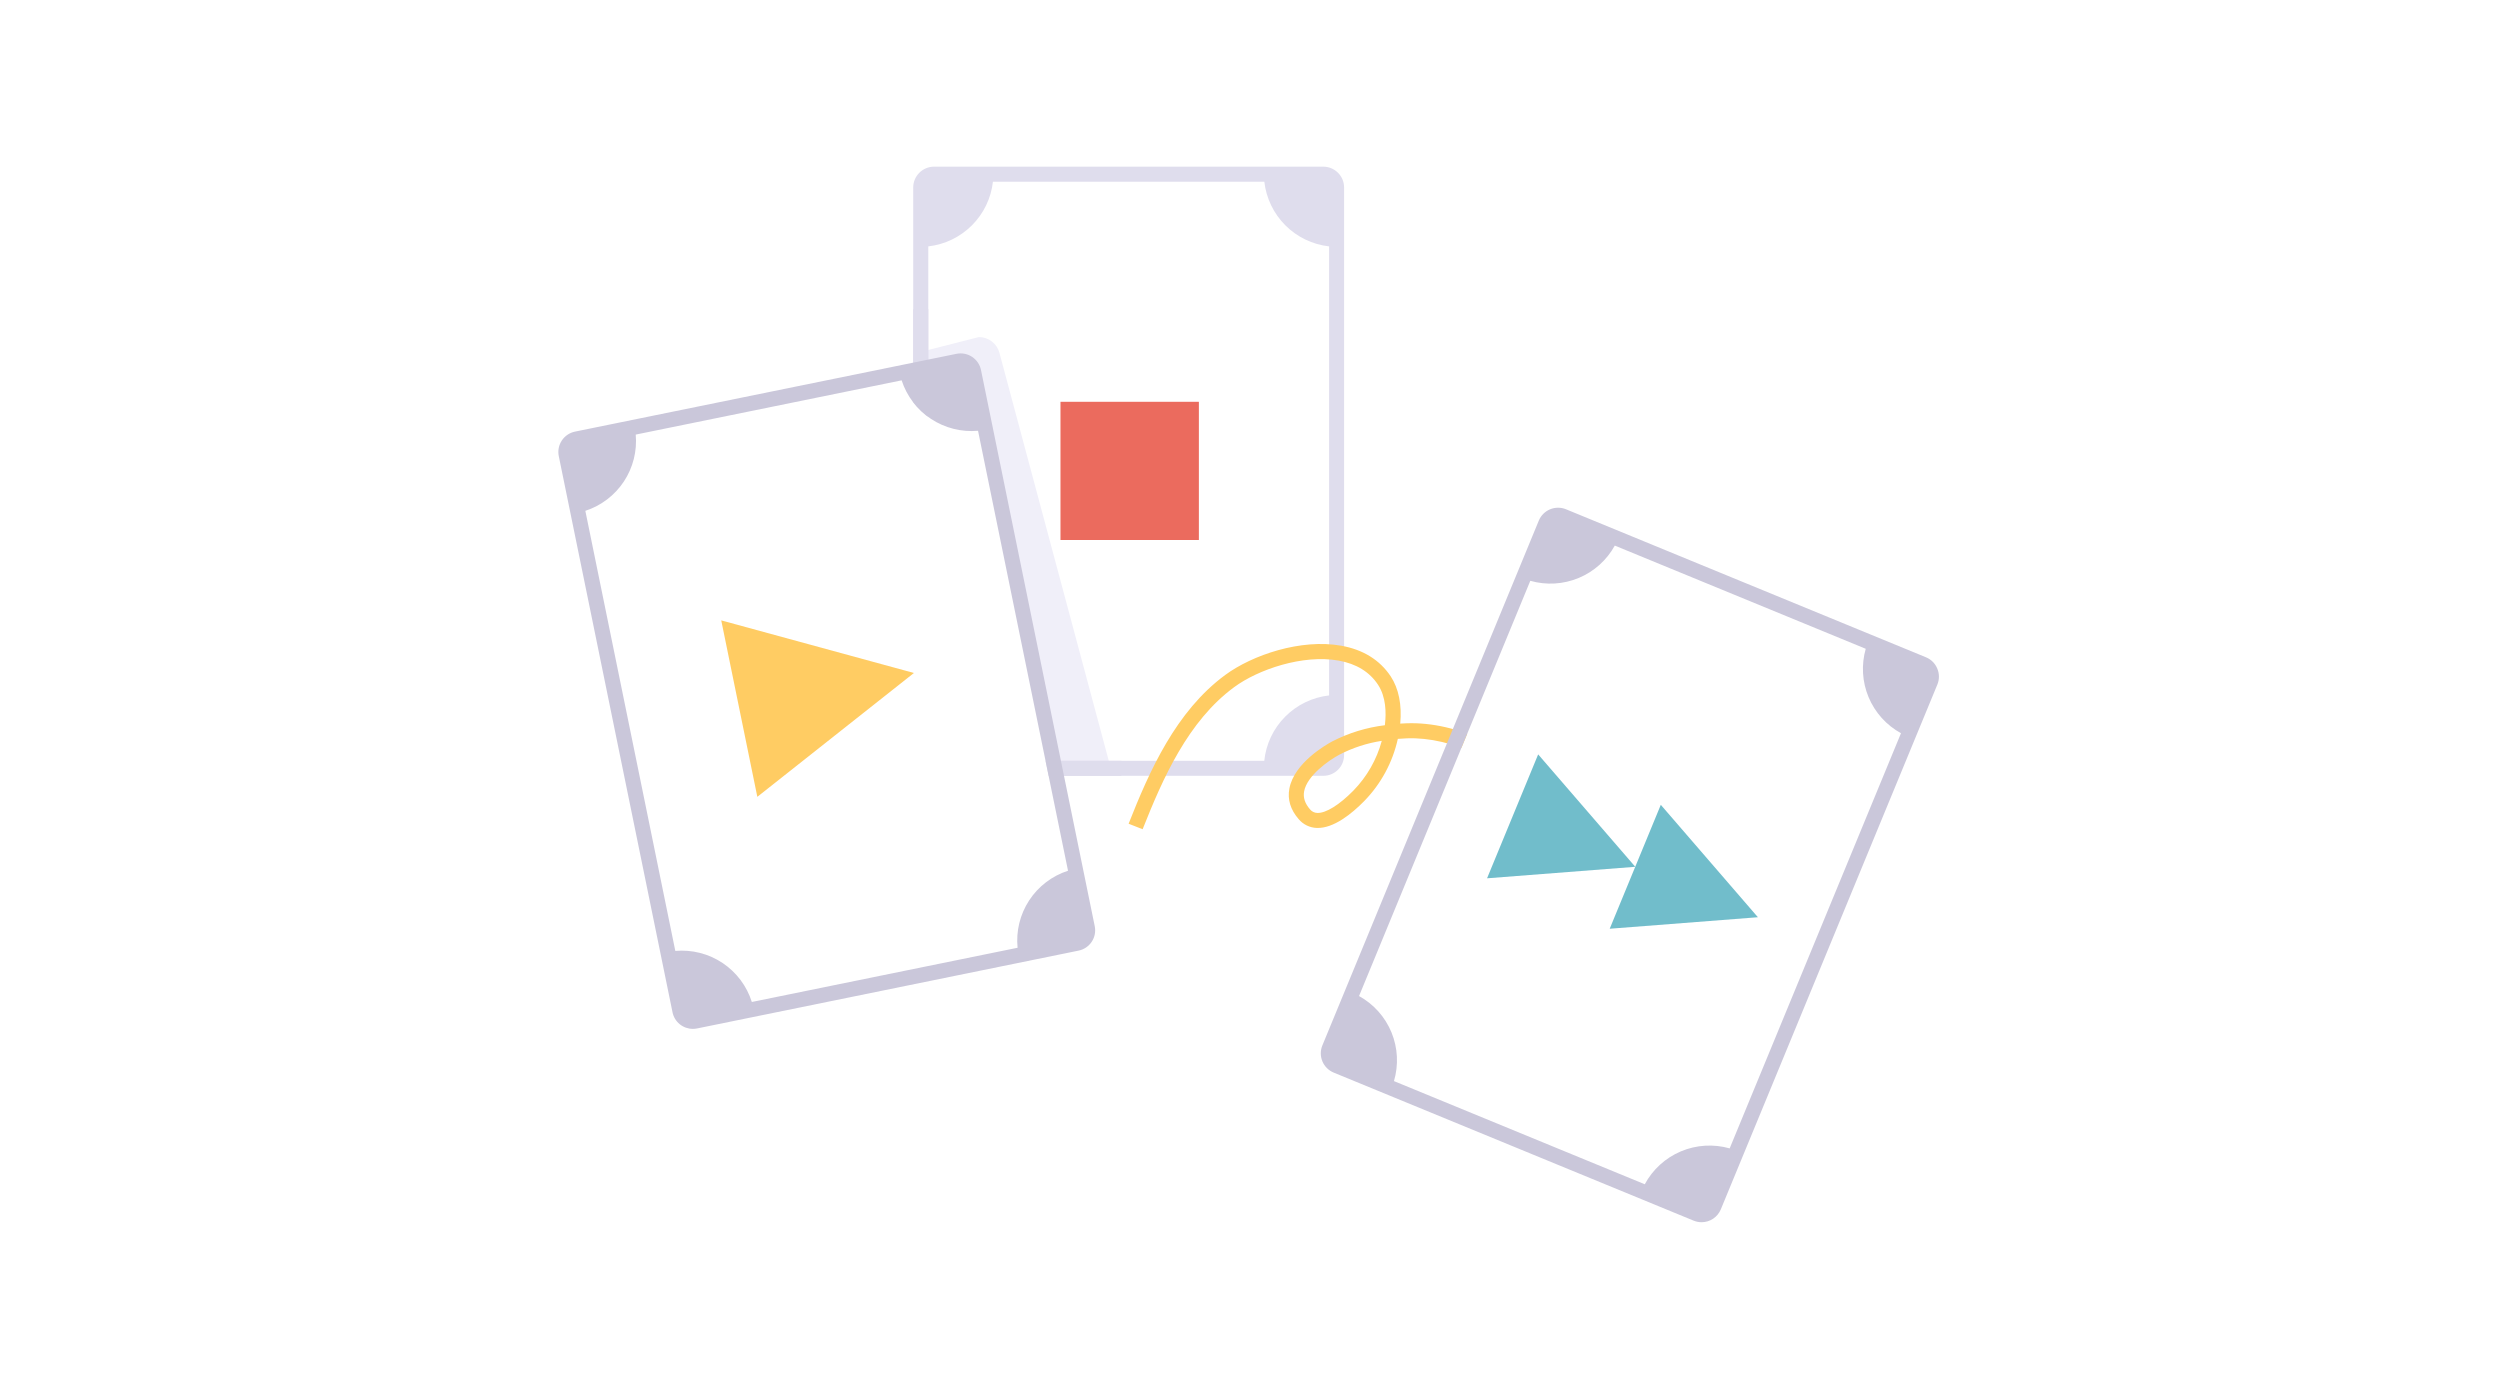 <svg width="360" height="200" viewBox="0 0 360 200" fill="none" xmlns="http://www.w3.org/2000/svg">
<rect width="360" height="200" fill="white"/>
<g clip-path="url(#clip0)">
<path d="M190.563 25.083H134.5C133.444 25.083 132.588 25.938 132.588 26.992V108.734C132.588 109.788 133.444 110.643 134.5 110.643H190.563C191.619 110.643 192.475 109.788 192.475 108.734V26.992C192.475 25.938 191.619 25.083 190.563 25.083Z" fill="white"/>
<path d="M140.642 55.664L132.466 53.682V50.703L140.959 48.536C141.635 48.536 142.291 48.76 142.827 49.171C143.363 49.582 143.747 50.159 143.92 50.811L159.96 110.662H151.888L140.642 55.664Z" fill="#F0EFF9"/>
<path d="M190.566 24H134.5C133.706 24.001 132.944 24.317 132.383 24.878C131.821 25.439 131.505 26.199 131.503 26.993V108.737C131.508 109.528 131.825 110.285 132.387 110.843C132.948 111.401 133.708 111.715 134.5 111.716H190.566C191.357 111.716 192.116 111.402 192.675 110.843C193.235 110.284 193.549 109.527 193.549 108.737V26.993C193.548 26.201 193.234 25.443 192.675 24.882C192.116 24.321 191.358 24.004 190.566 24V24ZM133.673 108.737V35.48C136.051 35.209 138.267 34.14 139.958 32.448C141.649 30.756 142.715 28.542 142.982 26.167H182.064C182.333 28.544 183.401 30.761 185.096 32.453C186.79 34.145 189.009 35.212 191.39 35.48V100.141C188.991 100.411 186.757 101.492 185.058 103.206C183.36 104.919 182.3 107.161 182.054 109.56H134.5C134.391 109.562 134.283 109.542 134.182 109.501C134.081 109.46 133.989 109.4 133.912 109.323C133.835 109.246 133.774 109.155 133.733 109.054C133.692 108.953 133.671 108.845 133.673 108.737V108.737Z" fill="#DFDDED"/>
<path d="M143.042 110.63V110.643H134.497C133.994 110.643 133.511 110.443 133.155 110.088C132.799 109.732 132.599 109.25 132.599 108.747V100.081C135.378 100.116 138.032 101.242 139.987 103.216C141.941 105.19 143.039 107.854 143.042 110.63V110.63Z" fill="white"/>
<path d="M144.254 111.851H134.492C133.665 111.85 132.872 111.522 132.287 110.938C131.703 110.354 131.374 109.562 131.373 108.737V98.857H132.593C135.693 98.898 138.653 100.154 140.834 102.355C143.015 104.555 144.244 107.523 144.254 110.619V111.851ZM133.795 101.373V108.737C133.795 108.923 133.869 109.101 134 109.233C134.132 109.364 134.311 109.438 134.497 109.438H141.762C141.493 107.411 140.569 105.528 139.132 104.072C137.694 102.617 135.82 101.669 133.795 101.373V101.373Z" fill="#71BDCB"/>
<path d="M172.638 57.858H152.709V77.76H172.638V57.858Z" fill="#EB6B5E"/>
<path d="M164.538 119.41L162.521 118.616C165.531 110.993 169.335 102.418 176.435 97.194C180.342 94.316 187.333 91.946 193.139 92.983C196.296 93.546 198.687 95.036 200.26 97.392C201.418 99.152 201.887 101.5 201.635 104.2C201.936 104.179 202.237 104.165 202.544 104.154C209.686 103.884 218.993 107.743 222.963 115.596L221.024 116.574C217.499 109.606 208.916 106.091 202.622 106.318C202.169 106.334 201.725 106.362 201.288 106.397C200.54 109.78 198.86 112.887 196.437 115.366C194.669 117.167 192.041 119.301 189.641 119.225C189.136 119.212 188.639 119.091 188.184 118.871C187.729 118.651 187.326 118.337 187.002 117.95C185.828 116.596 185.375 115.114 185.671 113.552C186.357 109.861 190.945 107.244 191.856 106.754C194.221 105.541 196.781 104.755 199.42 104.433L199.436 104.29C199.623 102.665 199.599 100.368 198.435 98.603C197.215 96.75 195.306 95.58 192.757 95.125C187.604 94.204 181.169 96.406 177.723 98.947C171.087 103.821 167.448 112.068 164.538 119.41ZM198.978 106.681C196.848 107.007 194.785 107.679 192.873 108.672C191.301 109.511 188.215 111.697 187.794 113.953C187.629 114.846 187.905 115.694 188.635 116.539C188.763 116.7 188.924 116.83 189.109 116.921C189.293 117.012 189.495 117.061 189.701 117.064C190.94 117.102 192.868 115.902 194.88 113.855C196.835 111.854 198.245 109.386 198.975 106.687L198.978 106.681Z" fill="#FFCC63"/>
<path d="M273.73 105.584L249.072 165.368C246.751 164.705 244.272 164.855 242.049 165.794C239.825 166.732 237.989 168.403 236.847 170.527L200.729 155.678C201.414 153.37 201.289 150.898 200.375 148.67C199.46 146.443 197.812 144.595 195.702 143.431L220.363 83.637C222.666 84.293 225.124 84.148 227.335 83.226C229.545 82.305 231.377 80.661 232.53 78.565L268.667 93.427C268.008 95.727 268.15 98.182 269.07 100.39C269.99 102.599 271.633 104.43 273.73 105.584V105.584Z" fill="white"/>
<path d="M278.967 96.273C278.817 95.908 278.597 95.576 278.317 95.297C278.038 95.018 277.705 94.798 277.34 94.649L225.504 73.335C224.769 73.034 223.945 73.036 223.211 73.34C222.478 73.645 221.895 74.227 221.591 74.96L190.419 150.546C190.118 151.279 190.119 152.102 190.424 152.834C190.729 153.566 191.313 154.148 192.046 154.451L243.887 175.775C244.25 175.923 244.637 175.999 245.029 176C245.622 175.999 246.202 175.823 246.695 175.493C247.187 175.163 247.571 174.695 247.798 174.148L278.983 98.565C279.133 98.201 279.208 97.811 279.206 97.417C279.203 97.024 279.122 96.635 278.967 96.273V96.273ZM236.847 170.535L200.729 155.678C201.414 153.37 201.289 150.898 200.375 148.67C199.46 146.443 197.812 144.595 195.702 143.431L220.363 83.637C222.666 84.293 225.124 84.148 227.335 83.226C229.545 82.305 231.377 80.661 232.53 78.565L268.667 93.427C268.009 95.728 268.153 98.184 269.074 100.392C269.996 102.601 271.641 104.431 273.741 105.584L249.072 165.368C246.75 164.706 244.271 164.857 242.047 165.797C239.823 166.737 237.988 168.409 236.847 170.535V170.535Z" fill="#CAC7DA"/>
<path d="M221.496 108.631L214.136 126.475L235.478 124.818L221.496 108.631Z" fill="#71BDCB"/>
<path d="M239.155 115.894L231.798 133.739L253.137 132.081L239.155 115.894Z" fill="#71BDCB"/>
<path d="M133.673 44.514H131.503V53.682H133.673V44.514Z" fill="#DFDDED"/>
<path d="M161.471 109.56H150.364V111.726H161.471V109.56Z" fill="#DFDDED"/>
<path d="M146.532 136.479L108.263 144.284C107.54 141.989 106.054 140.008 104.05 138.671C102.047 137.334 99.646 136.72 97.245 136.932L84.289 73.56C86.563 72.82 88.519 71.331 89.838 69.337C91.156 67.342 91.757 64.961 91.545 62.581L129.836 54.768C130.574 57.044 132.065 59.002 134.064 60.322C136.063 61.641 138.451 62.244 140.837 62.031L153.794 125.384C151.497 126.128 149.524 127.634 148.203 129.652C146.882 131.671 146.292 134.08 146.532 136.479V136.479Z" fill="white"/>
<path d="M157.642 133.37L141.263 53.281C141.103 52.506 140.643 51.825 139.982 51.388C139.322 50.951 138.515 50.793 137.738 50.949L82.797 62.153C82.021 62.312 81.339 62.772 80.902 63.432C80.464 64.092 80.306 64.898 80.462 65.674L96.841 145.763C96.977 146.439 97.343 147.047 97.877 147.483C98.411 147.92 99.08 148.158 99.77 148.157C99.973 148.157 100.176 148.137 100.375 148.098L155.307 136.891C155.692 136.814 156.059 136.661 156.385 136.442C156.711 136.223 156.99 135.942 157.207 135.615C157.424 135.288 157.574 134.921 157.649 134.536C157.723 134.151 157.721 133.755 157.642 133.37V133.37ZM146.524 136.479L108.263 144.284C107.54 141.989 106.054 140.008 104.05 138.671C102.047 137.334 99.646 136.72 97.245 136.932L84.289 73.56C86.563 72.82 88.519 71.331 89.838 69.337C91.156 67.342 91.757 64.961 91.545 62.581L129.835 54.768C130.574 57.044 132.065 59.002 134.064 60.322C136.063 61.641 138.451 62.244 140.837 62.031L153.794 125.384C151.497 126.128 149.524 127.634 148.203 129.652C146.882 131.671 146.292 134.08 146.532 136.479H146.524Z" fill="#CAC7DA"/>
<path d="M103.859 89.335L109.055 114.743L131.604 96.91L103.859 89.335Z" fill="#FFCC63"/>
</g>
<defs>
<clipPath id="clip0">
<rect width="198.8" height="152" fill="white" transform="translate(80.4 24)"/>
</clipPath>
</defs>
</svg>
